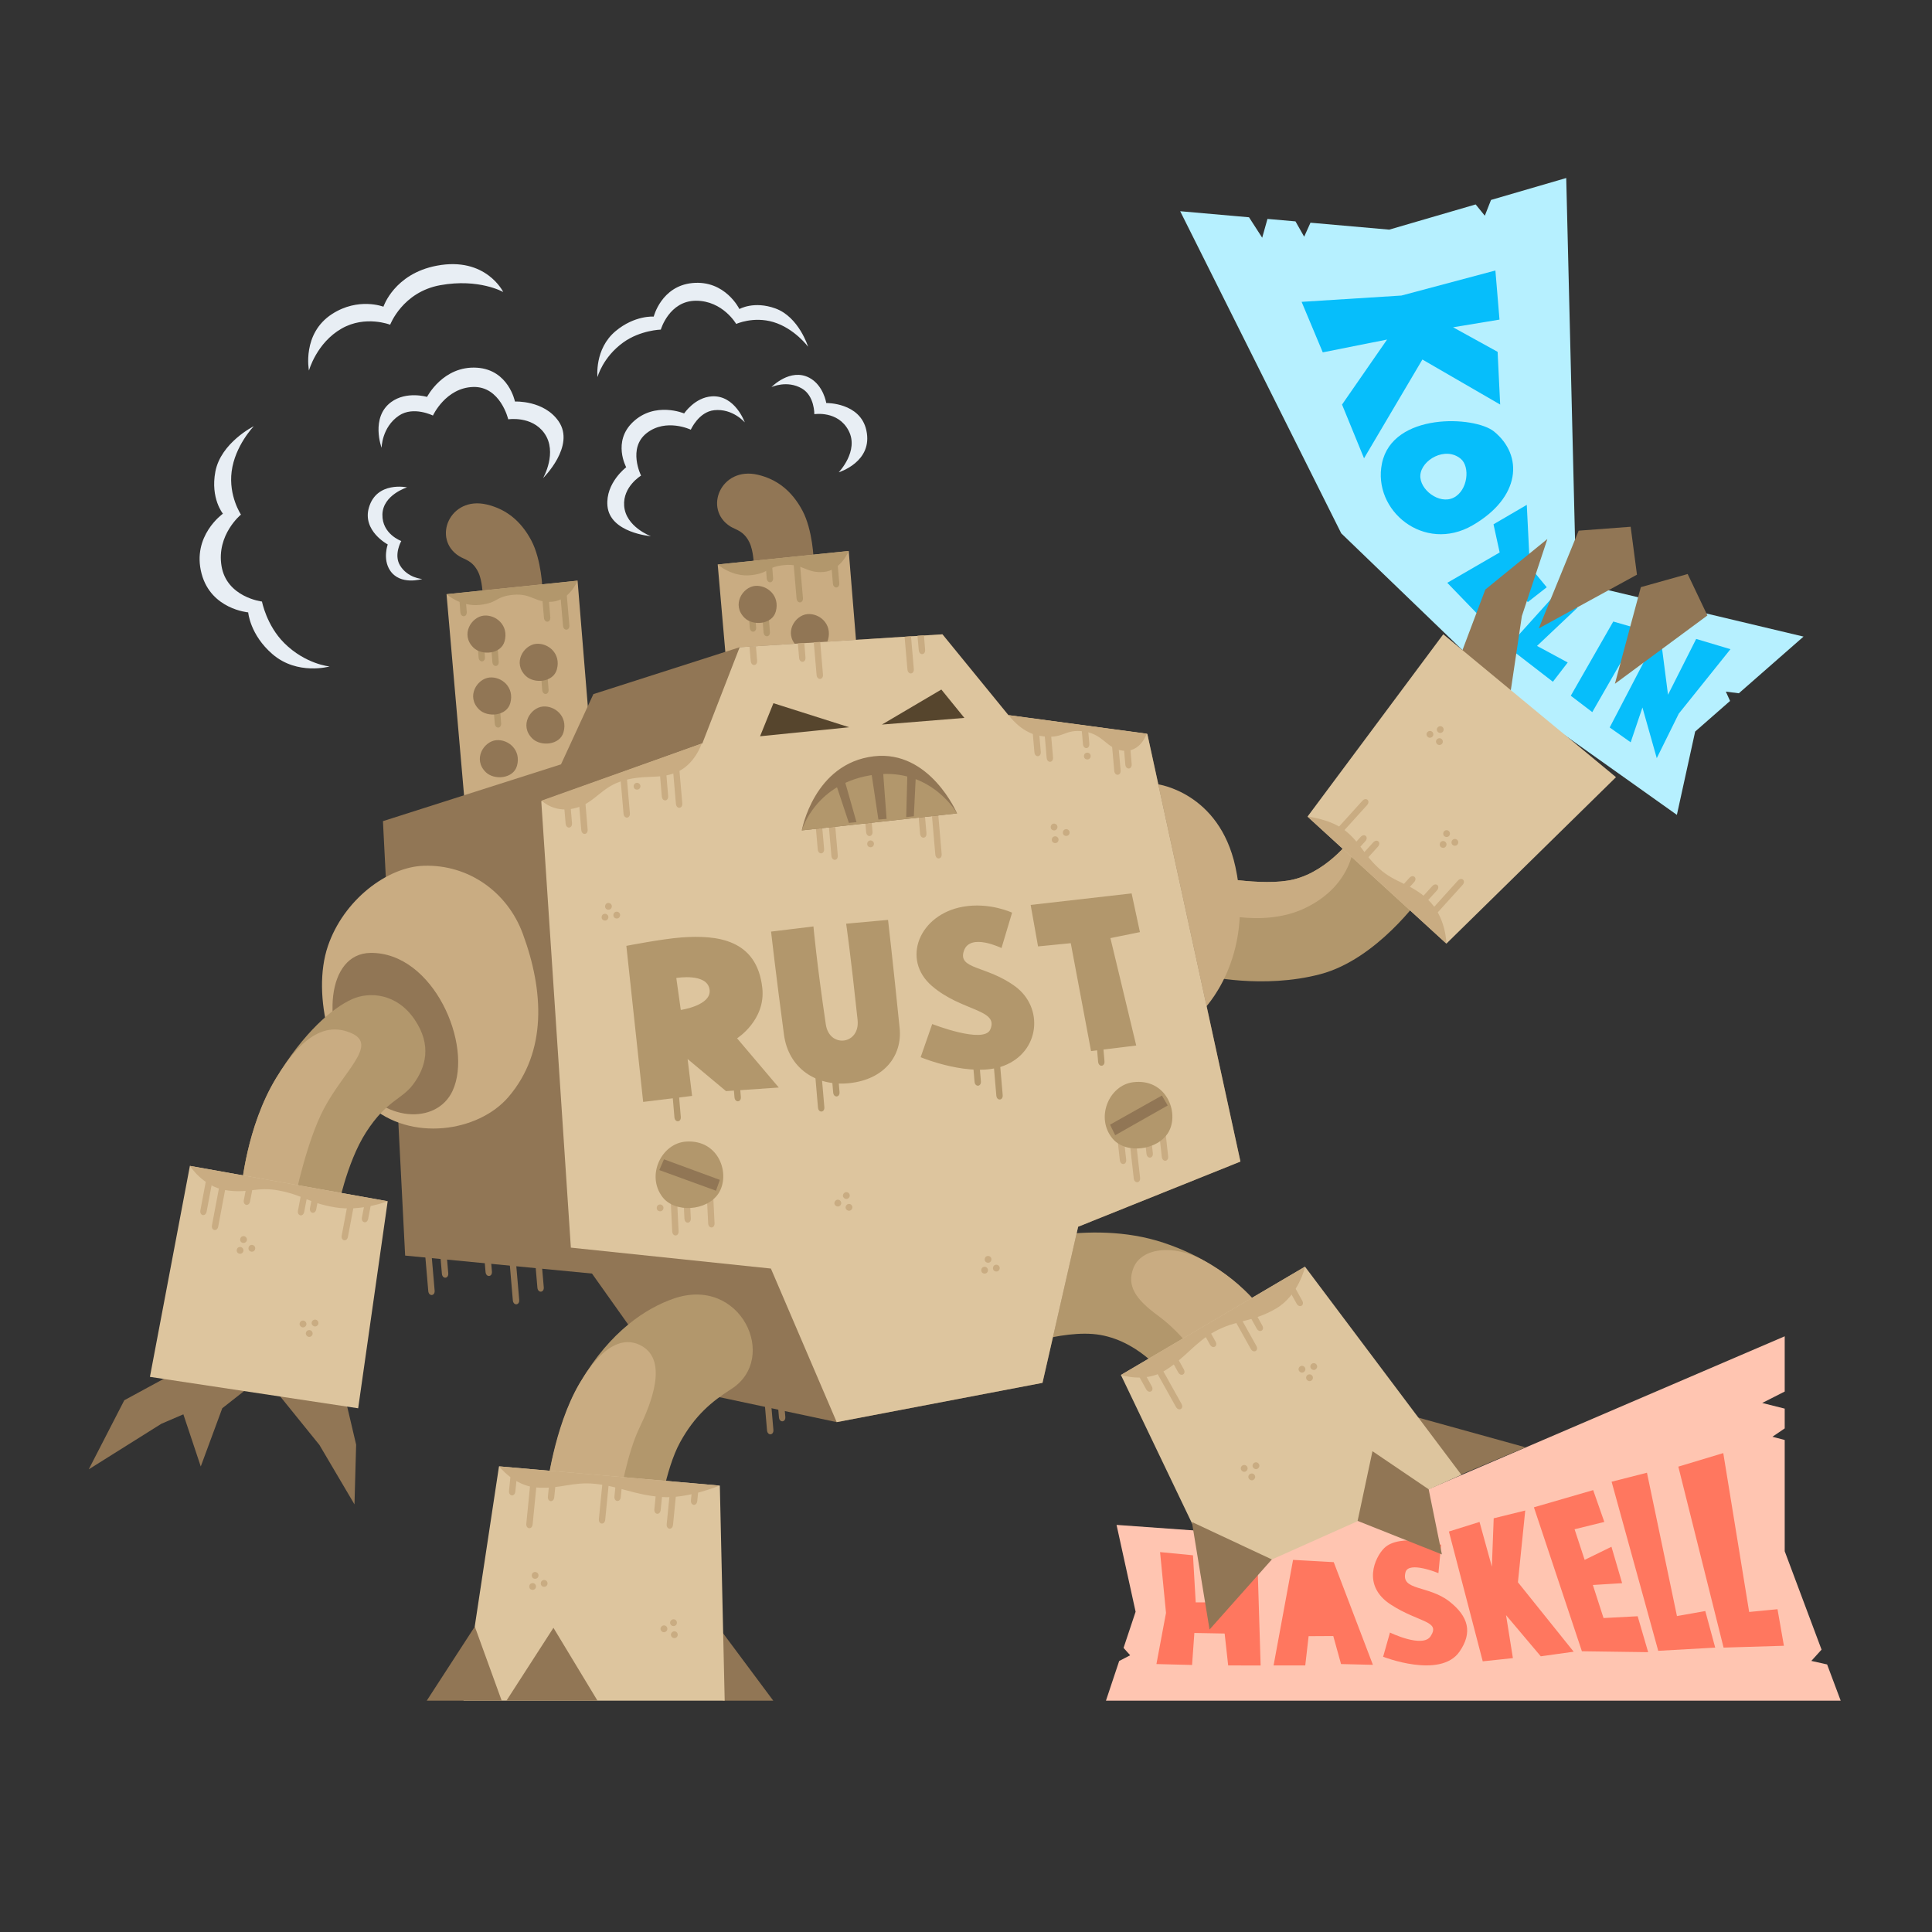 <svg xmlns="http://www.w3.org/2000/svg" viewBox="0 0 800 800"><rect x="0" y="0" width="800" height="800" fill="#333333" stroke="none"/><style>.st0{fill:#ffc5b1}.st1{fill:#ff775f}.st2{fill:#b6f0ff}.st3{fill:#06befb}.st4{fill:#b2976c}.st5{fill:#c9ac82}.st6{fill:#917655}.st7{fill:#ddc59e}.st8{fill:#56452d}.st9{fill:#e8eef4}</style><g id="Layer_1"><path class="st0" d="M457.95 704.21h304.24l-5.62-15-6.54-1.46 4.24-4.67-15.26-40.75v-46.06l-5.09-1.34 5.09-3.46v-8.19l-9.32-2.34 9.32-4.73v-22.88l-195.52 83.91-81.15-5.81 7.89 35.95-4.99 14.98 2.74 3.05-4.55 2.37z"/><path class="st1" d="M480.36 642.69l2.46 25.17-3.97 21.19 14.76.38.95-13.25 12.54.23 1.46 13.21 13.44.03-1.33-43.55-13.81-.57.37 17.98h-12.11l-1.13-19.5zM535.43 645.91l-8.07 43.71h13.12l1.39-12.11 10.21-.06 3.22 11.6 13.19.32-16.22-42.52zM596.75 639.66s-17.22-4.92-23.59 1.39c-3.81 3.77-9.39 15.55 2.78 23.4 11.73 7.57 20.63 6.62 16.46 13.06-3.3 5.1-16.84-1.51-16.84-1.51l-2.84 10.03s23.66 9.29 31.6-2.08c5.55-7.95 3.74-14.63-4.16-20.82-8.71-6.81-20.25-4.35-18.17-12.11 1.28-4.75 13.63.38 13.63.38l1.13-11.74zM599.96 634.17l14.01 53.75 12.49-1.33-2.84-17.79L638 685.84l13.63-1.9-23.09-28.76 3.03-29.71-13.06 3.22-.76 20.05-5.11-18.54zM635.16 624.14l19.87 59.61 27.44.38-4.35-14.88-14.13.75-4.42-13.69 12.12-.75-4.42-15.08-11.1 5.43-4.17-12.68 12.31-3.03-4.61-13.18zM667.33 613.55l19.31 70.02 23.59-1.33-4.1-15.14-11.74 2.08-12.42-59.36zM694.96 607.3l18.74 74.94 24.98-.76-2.65-15.14-11.74 1.14-10.72-65.79z"/><path class="st2" d="M652.62 241.2l-4.08-167.49-31.14 9.08-2.57 6.53-3.79-4.67-35.8 10.44-32.6-2.87-2.61 5.79-3.6-6.34-11.6-1.02-2.18 7.78-5.46-8.46-28.5-2.51 66.69 133.38 70.43 67.86 68.55 48.72 7.57-34.5 14.45-12.67-1.74-3.86 5.38.68 26.78-23.47z"/><path class="st3" d="M619.21 112l-38.92 10.38-41.32 2.61 8.76 20.91 26.63-5.3-18.65 26.92 9.11 22.25 24.16-40.9 32.21 18.65-1.06-21.83-18.44-10.17 19.22-3.18z"/><path class="st3" d="M618.65 178.68c-7.98-6.49-42.02-8.05-46.41 13.21-4.03 19.5 17.45 37.22 37.51 25.64 20.06-11.59 21.05-28.97 8.9-38.85zM632.21 209.05l-13.78 8.05 2.55 11.66-21.69 12.57 12.08 12.5 14.06-12.57 7.2 8.05 7.84-6.14-6.99-8.48zM643.02 247.19l-18.65 20.7 18.65 14.41 6.14-7.98-12.71-6.86 16.74-15.82zM668.02 257.36l-17.59 30.73 8.9 6.78 19.71-34.33zM666.54 301.23l20.76-39.84 3.39 26.28 11.66-23.1 14.2 4.24-21.41 26.7-9.11 18.43-5.93-20.98-4.87 14.41z"/><path class="st2" d="M604.87 189.98c-6.36-5.3-16.29.44-16.74 6.78-.42 5.93 7.84 12.29 13.77 9.32 5.94-2.96 6.91-12.82 2.97-16.1z"/><g><path class="st4" d="M499.96 362.51s22.81 4.77 35.66 1.66c15.17-3.67 25.3-18.66 25.3-18.66l27.37 25.92s-18.04 25.71-41.47 31.93c-23.91 6.35-47.9.62-47.9.62l1.04-41.47z"/><path class="st5" d="M499.96 362.51s22.81 4.77 35.66 1.66c15.17-3.67 25.3-18.66 25.3-18.66s1.72 19.78-20.42 30.47c-18.23 8.8-40.73 1.02-40.73 1.02l.19-14.49z"/><path class="st6" d="M604.25 272.73l10.78-28.61 25.71-20.94-10.57 31.93-5.19 34.83z"/><path class="st7" d="M597.63 262.64l-56.21 75.49 57.51 52.6 70.22-68.92z"/><path class="st6" d="M653.69 219.74l-16.53 40.48 40.67-22.26-2.61-19.84zM679.44 243.12l-10.74 40.02 38.3-28.29-8.17-17.16z"/><path class="st5" d="M594.72 378.48s9.96-10.98 10.91-12.06c1.53-1.72-.41-3.52-1.99-1.74-.81.91-11.11 12.29-11.11 12.29l2.19 1.51zM590.66 373.48s3.41-3.72 4.36-4.79c1.53-1.72-.41-3.52-1.99-1.74-.81.91-4.56 5.02-4.56 5.02l2.19 1.51zM598.31 343.93c-.9.49-.93 1.93-.12 2.41.93.56 2.03.1 2.2-.97.18-1.11-1.03-2.01-2.08-1.44zM596.87 348.42c-.9.49-.93 1.93-.12 2.41.93.56 2.03.1 2.2-.97.19-1.11-1.03-2.02-2.08-1.44zM601.74 347.56c-.9.49-.93 1.93-.12 2.41.93.56 2.03.1 2.2-.97.19-1.11-1.03-2.02-2.08-1.44z"/><path class="st5" d="M541.42 338.13s9.52.97 15.66 5.85 7.63 9.91 13.99 15.68c6.57 5.97 13.03 6.15 19.97 12.61 7.84 7.3 7.88 18.46 7.88 18.46l-57.5-52.6z"/><path class="st5" d="M555.17 345.43s9.96-10.98 10.91-12.06c1.53-1.72-.41-3.52-1.99-1.74-.81.91-11.11 12.29-11.11 12.29l2.19 1.51zM561 353.12s3.41-3.72 4.36-4.79c1.53-1.72-.41-3.52-1.99-1.74-.81.91-4.56 5.02-4.56 5.02l2.19 1.51zM566.22 355.38s3.41-3.72 4.36-4.79c1.53-1.72-.41-3.52-1.99-1.74-.81.91-4.56 5.02-4.56 5.02l2.19 1.51zM581.2 370.07s3.41-3.72 4.36-4.79c1.53-1.72-.41-3.52-1.99-1.74-.81.91-4.56 5.02-4.56 5.02l2.19 1.51z"/><g><path class="st5" d="M596.82 300.75c-.97-.33-2.05.62-1.85 1.54.22 1.06 1.3 1.56 2.21.96.93-.61.78-2.12-.36-2.5zM592.55 302.73c-.97-.33-2.05.62-1.85 1.54.22 1.06 1.3 1.56 2.21.96.93-.6.78-2.11-.36-2.5zM596.48 305.73c-.97-.33-2.05.62-1.85 1.54.22 1.06 1.3 1.56 2.21.96.93-.6.77-2.11-.36-2.5z"/></g></g><g><path class="st4" d="M525.12 545.98s-11.87-20.91-43.23-31.36c-31.46-10.49-65.55 1.7-65.55 1.7l-.95 43.34s24.12-9.71 40.23-6.89c17.36 3.05 28.02 18.39 28.02 18.39l41.48-25.18z"/><path class="st5" d="M524.98 545.98s-7.84-14.04-27.18-24.37c-12.21-6.52-25.23-4.86-28.48 3.46-2.9 7.42 1.08 13.04 10.1 19.64 10.44 7.63 17.27 18.33 17.27 18.33l28.29-17.06z"/><path class="st6" d="M579.94 584.97l51.76 14.34-28.11 11.85z"/><path class="st7" d="M505.32 655.28l99.8-44.59-64.74-86.18-76.23 44.85z"/><path class="st6" d="M493.54 630.22l7.31 44.53 25.8-29.02zM562.16 629.77l6.15-28.86 23.27 15.77 5.48 26.97z"/><path class="st5" d="M464.15 569.34s9.58 3.24 17.68-1.5c8.36-4.89 12.77-11.86 21.12-16.46 9.08-5 15.61-3.79 25.43-9.54 9.41-5.51 12.04-17.38 12.04-17.38l-76.27 44.88z"/><path class="st5" d="M479.01 568.37s7.21 12.95 7.92 14.2c1.14 2 3.47.74 2.28-1.32-.61-1.06-8.08-14.46-8.08-14.46l-2.12 1.58zM484.73 562.59s2.43 4.42 3.14 5.67c1.14 2 3.47.74 2.28-1.32-.61-1.06-3.29-5.93-3.29-5.93l-2.13 1.58zM513.78 607.99c-.04 1.03 1.18 1.78 2.01 1.33.95-.52 1.12-1.69.29-2.39-.85-.72-2.26-.14-2.3 1.06zM516.91 611.51c-.04 1.03 1.18 1.78 2.01 1.33.95-.52 1.12-1.69.29-2.39-.86-.72-2.26-.14-2.3 1.06zM518.65 606.88c-.04 1.03 1.18 1.78 2.01 1.33.95-.52 1.12-1.69.29-2.39-.85-.71-2.25-.13-2.3 1.06zM510 544.36s7.21 12.95 7.92 14.2c1.14 2 3.47.74 2.28-1.32-.61-1.06-8.08-14.46-8.08-14.46l-2.12 1.58zM533.77 534.16s2.43 4.42 3.14 5.67c1.14 2 3.47.74 2.28-1.32-.61-1.06-3.29-5.93-3.29-5.93l-2.13 1.58zM517.24 544.47s2.43 4.42 3.14 5.67c1.14 2 3.47.74 2.28-1.32-.61-1.06-3.29-5.93-3.29-5.93l-2.13 1.58zM471.47 569.61s2.43 4.42 3.14 5.67c1.14 2 3.47.74 2.28-1.32-.61-1.06-3.29-5.93-3.29-5.93l-2.13 1.58zM497.88 551.11s2.43 4.42 3.14 5.67c1.14 2 3.47.74 2.28-1.32-.61-1.06-3.29-5.93-3.29-5.93l-2.13 1.58z"/><g><path class="st5" d="M537.7 566.92c-.04 1.03 1.18 1.78 2.01 1.33.95-.52 1.12-1.69.29-2.39-.85-.71-2.25-.13-2.3 1.06zM540.83 570.45c-.04 1.03 1.18 1.78 2.01 1.33.95-.52 1.12-1.69.29-2.39-.86-.72-2.26-.14-2.3 1.06zM542.58 565.82c-.04 1.03 1.18 1.78 2.01 1.33.95-.52 1.12-1.69.29-2.39-.86-.72-2.26-.13-2.3 1.06z"/></g></g><g><path class="st6" d="M336.91 231.7s-.36-12.22-4.63-20.24c-4.52-8.5-10.82-13.05-18.41-14.86-15.39-3.66-22.82 14.32-11.41 21.42 2.26 1.41 5.49 1.72 7.86 6.57 1.74 3.57 1.83 9.47 1.83 9.47l24.76-2.36z"/><path class="st5" d="M297.19 233.75l9.04 103.77 53.82-3.87-8.61-105.5z"/><path class="st4" d="M328.45 231.62s1.25 14.77 1.39 16.2c.22 2.29 2.86 2.1 2.63-.27-.12-1.21-1.42-16.5-1.42-16.5l-2.6.57z"/><path class="st4" d="M297.19 233.74s5.9 5.28 13.74 4.43c7.84-.85 6.3-3.48 13.93-4.19s9.01 3.5 16.21 2.86c7.2-.64 10.36-8.7 10.36-8.7l-54.24 5.6z"/><path class="st4" d="M343.88 229.93s.87 10.29 1.01 11.72c.22 2.29 2.86 2.1 2.63-.27-.12-1.21-1.04-12.02-1.04-12.02l-2.6.57zM316.97 233.01s.37 5.06.51 6.49c.22 2.29 2.86 2.1 2.63-.27-.12-1.21-.54-6.79-.54-6.79l-2.6.57zM315.66 255.36s.37 5.06.51 6.49c.22 2.29 2.86 2.1 2.63-.27-.12-1.21-.54-6.79-.54-6.79l-2.6.57zM309.95 253.46s.37 5.06.51 6.49c.22 2.29 2.86 2.1 2.63-.27-.12-1.21-.54-6.79-.54-6.79l-2.6.57z"/><path class="st6" d="M312.65 242.61c-5.15.48-9.84 7.87-4.3 13.27 3.44 3.34 11.39 2.77 12.89-2.67 1.81-6.59-3.64-11.06-8.59-10.6zM315 268.24c-5.15.48-9.84 7.87-4.3 13.27 3.44 3.34 11.39 2.77 12.89-2.67 1.81-6.6-3.63-11.06-8.59-10.6zM334.28 254.3c-5.15.48-9.84 7.87-4.3 13.27 3.44 3.34 11.39 2.77 12.89-2.67 1.82-6.59-3.63-11.06-8.59-10.6zM317.77 294.2c-5.15.48-9.84 7.87-4.3 13.27 3.44 3.34 11.39 2.77 12.89-2.67 1.81-6.59-3.63-11.06-8.59-10.6zM337.05 280.26c-5.15.48-9.84 7.87-4.3 13.27 3.44 3.34 11.39 2.77 12.89-2.67 1.81-6.59-3.63-11.06-8.59-10.6zM224.62 244.01s-.36-12.22-4.63-20.24c-4.52-8.5-10.82-13.05-18.41-14.86-15.39-3.66-22.82 14.32-11.41 21.42 2.26 1.41 5.49 1.72 7.86 6.57 1.74 3.57 1.83 9.47 1.83 9.47l24.76-2.36z"/><path class="st5" d="M184.9 246.05l9.04 103.77 53.83-3.87-8.61-105.5z"/><path class="st4" d="M231.74 242.92s1.25 14.77 1.39 16.2c.22 2.29 2.86 2.1 2.63-.27-.12-1.21-1.42-16.5-1.42-16.5l-2.6.57z"/><path class="st4" d="M184.9 246.05s5.9 5.28 13.74 4.43c7.84-.85 6.3-3.48 13.93-4.19 7.63-.71 9.01 3.5 16.21 2.86 7.2-.64 10.36-8.7 10.36-8.7l-54.24 5.6z"/><path class="st4" d="M224.23 244.09s.87 10.29 1.01 11.72c.22 2.29 2.86 2.1 2.63-.27-.12-1.21-1.04-12.02-1.04-12.02l-2.6.57zM190.12 247.06s.37 5.06.51 6.49c.22 2.29 2.86 2.1 2.63-.27-.12-1.21-.54-6.79-.54-6.79l-2.6.57zM203.37 267.66s.37 5.06.51 6.49c.22 2.29 2.86 2.1 2.63-.27-.12-1.21-.54-6.79-.54-6.79l-2.6.57zM197.66 265.76s.37 5.06.51 6.49c.22 2.29 2.86 2.1 2.63-.27-.12-1.21-.54-6.79-.54-6.79l-2.6.57zM224.01 279.25s.37 5.06.51 6.49c.22 2.29 2.86 2.1 2.63-.27-.12-1.21-.54-6.79-.54-6.79l-2.6.57zM204.37 293.17s.37 5.06.51 6.49c.22 2.29 2.86 2.1 2.63-.27-.12-1.21-.54-6.79-.54-6.79l-2.6.57z"/><path class="st6" d="M200.36 254.91c-5.15.48-9.84 7.87-4.3 13.27 3.44 3.34 11.39 2.77 12.89-2.67 1.81-6.59-3.63-11.06-8.59-10.6zM202.71 280.54c-5.15.48-9.84 7.87-4.3 13.27 3.44 3.34 11.39 2.77 12.89-2.67 1.82-6.59-3.63-11.06-8.59-10.6zM221.99 266.6c-5.15.48-9.84 7.87-4.3 13.27 3.44 3.34 11.39 2.77 12.89-2.67 1.82-6.59-3.63-11.06-8.59-10.6zM205.48 306.5c-5.15.48-9.84 7.87-4.3 13.27 3.44 3.34 11.39 2.77 12.89-2.67 1.82-6.59-3.63-11.06-8.59-10.6zM224.76 292.56c-5.15.48-9.84 7.87-4.3 13.27 3.44 3.34 11.39 2.77 12.89-2.67 1.82-6.59-3.63-11.05-8.59-10.6z"/><path class="st5" d="M479.25 324.72s25.57 3.22 32.31 34.24c8.29 38.17-13.4 59.28-13.4 59.28l-18.91-93.52z"/><path class="st6" d="M158.57 340.02l9.19 179.89 77.37 7.44 33.41 47.06 67.92 14.46 85.21-16.26 14.77-64.65 67.2-26.98-38.56-177.08-57.51-7.74-27.34-33.5-83.95 5.35-60.57 19.41-13.41 29.08z"/><path class="st7" d="M390.23 262.66l-83.95 5.35-15.45 39.81-66.7 23.92 12.25 184.88 82.83 8.66 27.25 63.59 85.21-16.26 14.77-64.65 67.2-26.98-38.56-177.08-57.51-7.74z"/><path class="st5" d="M210.57 454.19c16.01-18.72 14.65-43.92 5.89-67.6-6.32-17.1-22.32-28.69-40.97-28.1-15.23.48-33.28 14.26-39.73 33.3-6.9 20.37 1.56 51.83 17.27 65.93 16.83 15.09 44.96 11.19 57.54-3.53z"/><path class="st6" d="M153.36 394.58c-18.05.26-20.61 29.77-7.19 51.26 12.05 19.31 34.72 19.92 41.22 5.87 8.7-18.79-7.89-57.51-34.03-57.13z"/><path class="st4" d="M319.28 385.76s1.95 17.35 5.35 42.69c1.85 13.82 13.22 21.51 27 20.07 14.68-1.53 22.03-11.51 20.89-22.81-2.86-28.22-4.8-44.8-4.8-44.8l-17.35 1.57s1.77 11.91 4.74 39.84c1.09 10.3-11.68 11.8-13.15 1.9-3.83-25.84-5.13-40.6-5.13-40.6l-17.55 2.14zM419.08 377.92s-9.28-4.42-20.32-2.47c-18.14 3.21-25.65 21.83-12.87 32.82 12.32 10.6 27.93 9.6 24.14 18.07-2.71 6.05-24.02-2.31-24.02-2.31l-4.79 13.74s20.96 8.75 34.46 3.53c14.99-5.79 16.59-24.08 4.71-32.84-11.87-8.76-24.04-6.94-21.22-14.85 2.63-7.4 15.53-1.04 15.53-1.04l4.38-14.65zM468.58 369.94l-41.81 4.77 3.06 17.18 13.55-1.34 8.4 44.68 18.71-2.3-10.69-44.48 12.22-2.48zM322.48 450.32l-17.27-20.38s11.92-7.53 10.44-20.88c-2.24-20.13-18.64-21.99-33.55-20.88-7.95.6-22.74 3.48-22.74 3.48l6.96 64.62 20.26-2.49-1.86-15.28 15.91 13.3 21.85-1.49zM281.9 418.2l-1.86-13.23s12.86-2.24 13.79 4.85c.86 6.53-11.93 8.38-11.93 8.38z"/><path class="st4" d="M337.32 442.45s1.25 14.77 1.39 16.2c.22 2.29 2.86 2.1 2.63-.27-.12-1.21-1.42-16.5-1.42-16.5l-2.6.57zM411.17 437.47s1.25 14.77 1.39 16.2c.22 2.29 2.86 2.1 2.63-.27-.12-1.21-1.42-16.5-1.42-16.5l-2.6.57zM277.88 446.48s1.25 14.77 1.39 16.2c.22 2.29 2.86 2.1 2.63-.27-.12-1.21-1.42-16.5-1.42-16.5l-2.6.57zM453.32 423.48s1.25 14.77 1.39 16.2c.22 2.29 2.86 2.1 2.63-.27-.12-1.21-1.42-16.5-1.42-16.5l-2.6.57zM402.15 431.75s1.25 14.77 1.39 16.2c.22 2.29 2.86 2.1 2.63-.27-.12-1.21-1.42-16.5-1.42-16.5l-2.6.57zM343.61 436.2s1.25 14.77 1.39 16.2c.22 2.29 2.86 2.1 2.63-.27-.12-1.21-1.42-16.5-1.42-16.5l-2.6.57zM302.75 438.21s1.25 14.77 1.39 16.2c.22 2.29 2.86 2.1 2.63-.27-.12-1.21-1.42-16.5-1.42-16.5l-2.6.57z"/><g><path class="st5" d="M282.42 484.46s.91 18.72.99 20.15c.14 2.3 2.78 2.21 2.64-.17-.07-1.22-1.01-20.45-1.01-20.45l-2.62.47zM292.25 486.45s.91 18.72.99 20.15c.14 2.3 2.78 2.21 2.64-.17-.07-1.22-1.01-20.45-1.01-20.45l-2.62.47zM277.36 489.76s.91 18.72.99 20.15c.14 2.3 2.78 2.21 2.64-.17-.07-1.22-1.01-20.45-1.01-20.45l-2.62.47z"/><path class="st4" d="M284.07 472.71c-10.12.68-16.57 13.9-9.82 22.87 5.16 6.85 18.48 5.9 23.25-1.39 5.08-7.77.38-22.4-13.43-21.48z"/><path class="st6" d="M298.07 488.56l-23.13-8.51-1.93 4.46 23.46 8.54z"/><path class="st5" d="M272.64 498.92c-.9.49-.93 1.93-.12 2.41.93.56 2.03.1 2.2-.97.19-1.11-1.03-2.02-2.08-1.44z"/></g><g><path class="st5" d="M472.5 457.72s2.07 18.63 2.24 20.05c.28 2.29 2.91 2.03 2.62-.33-.15-1.21-2.28-20.35-2.28-20.35l-2.58.63zM467.22 467.91s2.07 18.63 2.24 20.05c.28 2.29 2.91 2.03 2.62-.33-.15-1.21-2.28-20.35-2.28-20.35l-2.58.63zM478.84 459.01s2.07 18.63 2.24 20.05c.28 2.29 2.91 2.03 2.62-.33-.15-1.21-2.28-20.35-2.28-20.35l-2.58.63zM461.46 460.37s2.07 18.63 2.24 20.05c.28 2.29 2.91 2.03 2.62-.33-.15-1.21-2.28-20.35-2.28-20.35l-2.58.63z"/><path class="st4" d="M469.15 448.13c-10.06 1.3-15.68 14.9-8.38 23.43 5.58 6.52 18.81 4.74 23.12-2.83 4.58-8.06-1.02-22.37-14.74-20.6z"/><path class="st6" d="M481.13 453.63l-21.49 12.07 2.14 4.37 21.73-12.31z"/></g><g><path class="st5" d="M336.87 331.64s1.6 18.67 1.74 20.1c.22 2.29 2.86 2.1 2.63-.27-.12-1.21-1.77-20.4-1.77-20.4l-2.6.57zM356.91 324.48s1.6 18.67 1.74 20.1c.22 2.29 2.86 2.1 2.63-.27-.12-1.21-1.77-20.4-1.77-20.4l-2.6.57zM385.55 333.74s1.6 18.67 1.74 20.1c.22 2.29 2.86 2.1 2.63-.27-.12-1.21-1.77-20.4-1.77-20.4l-2.6.57zM379.25 325.15s1.6 18.67 1.74 20.1c.22 2.29 2.86 2.1 2.63-.27-.12-1.21-1.77-20.4-1.77-20.4l-2.6.57zM342.53 334.32s1.6 18.67 1.74 20.1c.22 2.29 2.86 2.1 2.63-.27-.12-1.21-1.77-20.4-1.77-20.4l-2.6.57z"/><path class="st8" d="M314.73 304.87l36.91-3.73-31.38-9.96zM365.18 300.03l34.15-2.76-9.54-11.75z"/><path class="st6" d="M332.01 343.85l64.28-7.05s-11.22-26.34-34.42-23.64c-24.89 2.91-29.86 30.69-29.86 30.69z"/><path class="st4" d="M332.01 343.85l64.28-7.05s-10.5-18.78-33.69-16.07c-24.89 2.9-30.59 23.12-30.59 23.12z"/><path class="st6" d="M365.25 314.03l-5.25.53 3.73 24.8 3.39-.28zM348.8 319.85l-3.37 2.64 6.07 18.25 3.16-.31zM375.81 317.05l3.52 2.02-.93 18.92-3.16.37z"/></g><path class="st5" d="M233.21 329.21s.87 10.42 1.01 11.85c.22 2.29 2.86 2.1 2.63-.27-.12-1.21-1.04-12.16-1.04-12.16l-2.6.58zM239.31 327.23s1.24 15.03 1.38 16.46c.22 2.29 2.86 2.1 2.63-.27-.12-1.21-1.41-16.76-1.41-16.76l-2.6.57zM256.8 320.74s1.25 14.77 1.39 16.2c.22 2.29 2.86 2.1 2.63-.27-.12-1.21-1.42-16.5-1.42-16.5l-2.6.57zM278.15 312.77s1.6 18.67 1.74 20.1c.22 2.29 2.86 2.1 2.63-.27-.12-1.21-1.77-20.4-1.77-20.4l-2.6.57zM272.79 314.95s1.11 13.44 1.25 14.86c.22 2.29 2.86 2.1 2.63-.27-.12-1.21-1.28-15.17-1.28-15.17l-2.6.58z"/><path class="st5" d="M224.29 331.5s5.6 5.85 15.02 2.8c6.86-2.22 9.87-8.04 17.44-10.63 9.48-3.25 15.64-.78 22.97-3.69 8.02-3.18 10.82-12.09 10.82-12.09l-66.25 23.61zM417.66 296.1s4.91 7.13 12.6 8.54c10.4 1.91 10.07-3.09 18.85-1.72 7.92 1.24 9.1 7.1 15.8 7.92 7.35.91 9.93-7.06 9.93-7.06l-57.18-7.68z"/><path class="st5" d="M427.28 299.35s.92 10.74 1.05 12.17c.22 2.29 2.86 2.1 2.63-.27-.12-1.21-1.08-12.47-1.08-12.47l-2.6.57zM432.15 299.39s1.11 13.01 1.25 14.44c.22 2.29 2.86 2.1 2.63-.27-.12-1.21-1.27-14.74-1.27-14.74l-2.61.57zM447.85 301.4s.44 5.33.58 6.76c.22 2.29 2.86 2.1 2.63-.27-.12-1.21-.61-7.06-.61-7.06l-2.6.57zM464.93 304.4s.9 10.77 1.04 12.2c.22 2.29 2.86 2.1 2.63-.27-.12-1.21-1.07-12.5-1.07-12.5l-2.6.57zM460.07 304.26s1.19 13.52 1.32 14.95c.22 2.29 2.86 2.1 2.63-.27-.12-1.21-1.35-15.25-1.35-15.25l-2.6.57zM449.54 311.83c-.9.49-.93 1.93-.12 2.41.93.56 2.03.1 2.2-.97.19-1.11-1.03-2.01-2.08-1.44z"/><g><path class="st5" d="M435.78 341.21c-.9.49-.93 1.93-.12 2.41.93.56 2.03.1 2.2-.97.19-1.11-1.03-2.02-2.08-1.44zM440.81 343.5c-.9.49-.93 1.93-.12 2.41.93.56 2.03.1 2.2-.97.19-1.11-1.03-2.02-2.08-1.44zM436.23 346.46c-.9.49-.93 1.93-.12 2.41.93.56 2.03.1 2.2-.97.19-1.11-1.03-2.02-2.08-1.44z"/></g><path class="st5" d="M359.79 348.18c-.9.49-.93 1.93-.12 2.41.93.56 2.03.1 2.2-.97.19-1.1-1.03-2.01-2.08-1.44zM263.09 324.32c-.9.49-.93 1.93-.12 2.41.93.56 2.03.1 2.2-.97.18-1.1-1.03-2.01-2.08-1.44z"/><g><path class="st5" d="M251.25 374.05c-.9.49-.93 1.93-.12 2.41.93.56 2.03.1 2.2-.97.19-1.1-1.03-2.01-2.08-1.44zM249.82 378.54c-.9.49-.93 1.93-.12 2.41.93.56 2.03.1 2.2-.97.19-1.11-1.03-2.01-2.08-1.44zM254.69 377.68c-.9.49-.93 1.93-.12 2.41.93.56 2.03.1 2.2-.97.18-1.11-1.03-2.01-2.08-1.44z"/></g><path class="st6" d="M175.95 518.42s1.25 14.77 1.39 16.2c.22 2.29 2.86 2.1 2.63-.27-.12-1.21-1.42-16.5-1.42-16.5l-2.6.57zM181.59 511.25s1.25 14.77 1.39 16.2c.22 2.29 2.86 2.1 2.63-.27-.12-1.21-1.42-16.5-1.42-16.5l-2.6.57zM210.97 522.27s1.25 14.77 1.39 16.2c.22 2.29 2.86 2.1 2.63-.27-.12-1.21-1.42-16.5-1.42-16.5l-2.6.57zM221.14 517.04s1.25 14.77 1.39 16.2c.22 2.29 2.86 2.1 2.63-.27-.12-1.21-1.42-16.5-1.42-16.5l-2.6.57zM199.67 510.54s1.25 14.77 1.39 16.2c.22 2.29 2.86 2.1 2.63-.27-.12-1.21-1.42-16.5-1.42-16.5l-2.6.57zM316.22 576.09s1.25 14.77 1.39 16.2c.22 2.29 2.86 2.1 2.63-.27-.12-1.21-1.42-16.5-1.42-16.5l-2.6.57zM321.16 570.72s1.25 14.77 1.39 16.2c.22 2.29 2.86 2.1 2.63-.27-.12-1.21-1.42-16.5-1.42-16.5l-2.6.57z"/><g><path class="st5" d="M350.5 493.63c-1.03-.04-1.78 1.18-1.34 2.01.51.95 1.69 1.12 2.39.29.73-.85.15-2.25-1.05-2.3zM346.97 496.76c-1.03-.04-1.78 1.18-1.34 2.01.51.95 1.69 1.12 2.39.29.73-.86.15-2.26-1.05-2.3zM351.6 498.51c-1.03-.04-1.78 1.18-1.34 2.01.51.95 1.69 1.12 2.39.29.72-.85.14-2.26-1.05-2.3z"/></g><g><path class="st5" d="M408.44 520.23c-.9.49-.93 1.93-.12 2.41.93.56 2.03.1 2.2-.97.19-1.1-1.03-2.01-2.08-1.44zM407.01 524.72c-.9.49-.93 1.93-.12 2.41.93.56 2.03.1 2.2-.97.18-1.11-1.03-2.01-2.08-1.44zM411.87 523.86c-.9.49-.93 1.93-.12 2.41.93.56 2.03.1 2.2-.97.19-1.11-1.03-2.01-2.08-1.44z"/></g><path class="st5" d="M336.96 265.96s1.04 12.13 1.18 13.56c.22 2.29 2.86 2.1 2.63-.27-.12-1.21-1.14-13.45-1.14-13.45l-2.67.16zM374.57 263.68s1.04 12.13 1.18 13.56c.22 2.29 2.86 2.1 2.63-.27-.12-1.21-1.14-13.45-1.14-13.45l-2.67.16zM330.37 266.44s.39 4.57.53 5.99c.22 2.29 2.86 2.1 2.63-.27-.12-1.21-.49-5.89-.49-5.89l-2.67.17zM310.34 267.77s.39 4.57.53 5.99c.22 2.29 2.86 2.1 2.63-.27-.12-1.21-.49-5.89-.49-5.89l-2.67.17zM379.91 263.25s.39 4.57.53 5.99c.22 2.29 2.86 2.1 2.63-.27-.12-1.21-.49-5.89-.49-5.89l-2.67.17z"/></g><g><path class="st4" d="M145.81 413.72c-8.29 3.73-20.04 13.82-31.52 32.76-12.22 20.16-14.31 45.41-14.31 45.41l39.6 9.95s3.73-20.18 12.03-33.04c8.55-13.25 14.65-13.41 19.35-19.63 5.43-7.18 7.91-16.37.76-26.95-7.45-11.05-18.88-11.66-25.91-8.5z"/><path class="st5" d="M114.3 446.48c-12.22 20.16-14.31 45.41-14.31 45.41l22.29 3.66s4.69-22.93 11.84-36.46c8.4-15.91 22.53-26.47 11.33-31.31-9.59-4.14-19.68-.23-31.15 18.7z"/><path class="st6" d="M143.53 581.47l3.94 16.72-.69 24.74-14.51-24.6-18.66-23.09zM70.96 569.23l-19.49 10.58-14.72 28.61 30.07-18.87 35.24-15.13z"/><path class="st6" d="M102.06 575.24l-10.02 7.88-8.91 24.12-9.06-27.16 13.07-19.35z"/><path class="st7" d="M78.63 482.77l-16.55 87.36 86.23 13.01 12.22-85.73z"/><path class="st5" d="M85.98 485.2s-2.76 14.56-3.01 15.98c-.4 2.27 2.19 2.79 2.6.45.21-1.2 3.07-16.28 3.07-16.28l-2.66-.15z"/><path class="st5" d="M78.63 482.77s5.39 8.47 14.64 10.02c9.55 1.6 13-1.61 22.36.21 10.17 1.98 11.93 5.06 23.15 6.94 10.75 1.8 21.75-2.54 21.75-2.54l-81.9-14.63z"/><path class="st5" d="M144.5 495.63s-2.76 14.56-3.01 15.98c-.4 2.27 2.19 2.79 2.6.45.21-1.2 3.07-16.28 3.07-16.28l-2.66-.15zM90.78 491.39s-2.76 14.56-3.01 15.98c-.4 2.27 2.19 2.79 2.6.45.21-1.2 3.07-16.28 3.07-16.28l-2.66-.15zM102.18 490.59s-.97 4.95-1.22 6.36c-.4 2.27 2.19 2.79 2.6.45.21-1.2 1.27-6.66 1.27-6.66l-2.65-.15zM124.6 494.93s-.97 4.95-1.22 6.36c-.4 2.27 2.19 2.79 2.6.45.21-1.2 1.27-6.66 1.27-6.66l-2.65-.15zM129.58 493.87s-.97 4.95-1.22 6.36c-.4 2.27 2.19 2.79 2.6.45.21-1.2 1.27-6.66 1.27-6.66l-2.65-.15zM151.09 497.79s-.97 4.95-1.22 6.36c-.4 2.27 2.19 2.79 2.6.45.21-1.2 1.27-6.66 1.27-6.66l-2.65-.15zM100.15 512.03c-.9.49-.93 1.93-.12 2.41.93.56 2.03.1 2.2-.97.19-1.11-1.03-2.02-2.08-1.44zM98.72 516.51c-.9.49-.93 1.93-.12 2.41.93.56 2.03.1 2.2-.97.18-1.1-1.03-2.01-2.08-1.44zM103.59 515.65c-.9.49-.93 1.93-.12 2.41.93.56 2.03.1 2.2-.97.18-1.1-1.03-2.01-2.08-1.44z"/><g><path class="st5" d="M124.07 547.98c-.19 1.01.91 1.93 1.8 1.61 1.02-.37 1.35-1.51.63-2.32-.74-.84-2.21-.47-2.43.71zM126.65 551.92c-.19 1.01.91 1.93 1.8 1.61 1.02-.37 1.35-1.51.63-2.32-.74-.84-2.21-.47-2.43.71zM129.05 547.59c-.19 1.01.91 1.93 1.8 1.61 1.02-.37 1.35-1.51.63-2.32-.74-.84-2.21-.46-2.43.71z"/></g></g><g><path class="st4" d="M225.52 622.19s3.23-30.24 14.93-50.1c12.42-21.07 27.2-30.42 38.38-34.33 27.91-9.77 43.88 24.72 24 37.4-8.09 5.16-15.07 10.88-21.21 22.05-6.2 11.27-8.93 31.4-8.93 31.4l-47.17-6.42z"/><path class="st5" d="M226.35 617.18s2.86-26.01 13.54-44.19c10.96-18.66 20.24-19.03 26.09-15.52 10.6 6.36 3.66 23.68-1.3 33.98-4.93 10.25-7.9 27.77-7.9 27.77l-30.43-2.04z"/><path class="st6" d="M298.73 675.39l21.46 28.82h-20.84z"/><path class="st7" d="M206.62 607.18l91.45 7.98 2.01 89.05H191.93z"/><path class="st6" d="M247.41 704.21l-18.24-30.17-19.46 30.17zM207.74 704.21l-11.13-30.68-19.9 30.68z"/><path class="st5" d="M206.68 607.19s6.1 8.02 15.45 8.75c9.66.76 14.85-2.5 24.33-1.51 10.31 1.08 16.07 4.55 27.41 5.44 10.87.85 24.09-4.73 24.09-4.73l-91.28-7.95z"/><path class="st5" d="M219.53 614.76s-1.47 14.75-1.6 16.18c-.2 2.29 2.42 2.59 2.63.22.11-1.22 1.62-16.48 1.62-16.48l-2.65.08zM227.52 613.28s-.53 5.02-.65 6.45c-.2 2.29 2.42 2.59 2.63.22.11-1.22.68-6.75.68-6.75l-2.66.08zM220.78 651.17c-.85.57-.75 2 .09 2.41.98.47 2.03-.08 2.11-1.16.09-1.12-1.2-1.92-2.2-1.25zM219.75 655.76c-.85.57-.75 2 .09 2.41.98.47 2.03-.08 2.11-1.16.09-1.12-1.2-1.91-2.2-1.25zM224.52 654.48c-.85.57-.75 2 .09 2.41.98.47 2.03-.08 2.11-1.16.09-1.12-1.2-1.92-2.2-1.25zM277.66 614.96s-1.47 14.75-1.6 16.18c-.2 2.29 2.42 2.59 2.63.22.11-1.22 1.62-16.48 1.62-16.48l-2.65.08zM249.58 612.84s-1.47 14.75-1.6 16.18c-.2 2.29 2.42 2.59 2.63.22.11-1.22 1.62-16.48 1.62-16.48l-2.65.08zM211.42 610.89s-.53 5.02-.65 6.45c-.2 2.29 2.42 2.59 2.63.22.11-1.22.68-6.75.68-6.75l-2.66.08zM255.07 613.22s-.53 5.02-.65 6.45c-.2 2.29 2.42 2.59 2.63.22.11-1.22.68-6.75.68-6.75l-2.66.08zM271.6 618.52s-.53 5.02-.65 6.45c-.2 2.29 2.42 2.59 2.63.22.11-1.22.68-6.75.68-6.75l-2.66.08zM286.75 614.81s-.53 5.02-.65 6.45c-.2 2.29 2.42 2.59 2.63.22.11-1.22.68-6.75.68-6.75l-2.66.08z"/><g><path class="st5" d="M279.15 670.52c-1.01-.2-1.94.9-1.63 1.78.36 1.02 1.5 1.37 2.32.66.84-.74.48-2.22-.69-2.44zM275.19 673.06c-1.01-.2-1.94.9-1.63 1.78.36 1.02 1.5 1.37 2.32.66.84-.74.48-2.21-.69-2.44zM279.49 675.5c-1.01-.2-1.94.9-1.63 1.78.36 1.02 1.5 1.37 2.32.66.84-.74.48-2.21-.69-2.44z"/></g></g><path class="st9" d="M269.52 222.03s-10.43-3.83-11.07-12.58c-.59-7.98 7-12.51 7-12.51s-5.69-11.36 2.35-17.62c8.06-6.28 18.25-1.39 18.25-1.39s3.25-7.42 9.73-8.08c7.67-.78 12.62 5.06 12.62 5.06s-3.99-11.36-13.61-10.79c-7.1.42-11.5 7.08-11.5 7.08s-12.05-5.14-21.22 3.57c-8.56 8.13-2.77 18.71-2.77 18.71s-8.6 6.47-7.77 15.98c.98 11.2 17.99 12.57 17.99 12.57zM224.87 197.98s6.18-10.72.49-18.65c-5.19-7.24-14.91-5.7-14.91-5.7s-3.24-13.77-14.58-13.39c-11.37.38-16.6 11.83-16.6 11.83s-8.07-4.03-14.08.03c-7.12 4.81-7.18 13.33-7.18 13.33s-4.7-12.55 3.94-18.93c6.37-4.7 14.88-2.15 14.88-2.15s6.64-12.99 20.68-12.09c13.11.85 15.72 14.01 15.72 14.01s11.97-.61 18.04 8.12c7.16 10.28-6.4 23.59-6.4 23.59zM168.55 201.81s-10.01 3.1-10.2 11.22c-.19 8.14 7.81 10.99 7.81 10.99s-3.21 5.6-.55 10.06c3.14 5.28 9.23 5.67 9.23 5.67s-9.16 2.84-13.36-3.59c-3.1-4.74-.93-10.72-.93-10.72s-10.61-5.6-7.79-15.27c3.22-11.05 15.79-8.36 15.79-8.36zM347.29 195.57s8.5-8.81 4.11-17.23c-4.39-8.44-14.2-6.84-14.2-6.84s.12-7.54-5.11-10.61c-6.19-3.63-12.65-.6-12.65-.6s7.77-8.07 15.7-3.86c5.85 3.11 7 10.45 7 10.45s14.02-.25 16.58 11.23c2.95 13.13-11.43 17.46-11.43 17.46zM136.48 275.97s-9.99-.91-18.82-9.73c-7.3-7.29-9.18-17.15-9.18-17.15s-14.61-1.75-16.75-14.71c-2.15-12.99 8.05-21.3 8.05-21.3s-5.17-7.68-3.86-17.85c1.38-10.72 9.18-18.75 9.18-18.75s-13.66 6.8-15.93 18.85c-2.08 11.05 3.14 17.38 3.14 17.38s-13.05 9.18-8.82 24.91c3.94 14.69 19.28 15.95 19.28 15.95s.74 9.29 10.06 17.31c10.32 8.89 23.65 5.09 23.65 5.09zM247.41 156.15s2.13-8.2 10.68-14.36c7.07-5.09 15.54-5.31 15.54-5.31s3.45-11.93 14.55-11.95c11.12-.02 16.66 9.61 16.66 9.61s7.11-3.26 15.4-.78c8.75 2.62 14.37 10.21 14.37 10.21s-3.8-12.32-13.53-15.85c-8.92-3.24-14.91.25-14.91.25s-5.87-12.13-19.55-10.76c-12.78 1.28-15.93 13.89-15.93 13.89s-7.84-.65-15.8 6.02c-8.83 7.4-7.48 19.03-7.48 19.03zM208.38 120.92s-10.02-5.74-26.08-2.83c-15.65 2.84-20.74 16.37-20.74 16.37s-10.23-4.03-20.07 1.57c-10.44 5.94-13.56 17.41-13.56 17.41s-3.03-15.28 9.58-23.42c10.92-7.05 21.26-3.02 21.26-3.02s4.46-13.65 22.08-16.98c20.39-3.87 27.53 10.9 27.53 10.9z"/></g><g id="Layer_2" display="none"><path fill="#0000b5" d="M98.21-268.39h28v28h-28z"/><path fill="#7cdfff" d="M98.21-157.14h28v28h-28z"/><path class="st3" d="M98.21-184.98h28v28h-28z"/><path fill="#f6f8fb" d="M62.05-74.17h28v28h-28z"/><path class="st9" d="M62.05-101.42h28v28h-28z"/><path fill="#d9e0e8" d="M62.05-128.83h28v28h-28z"/><path fill="#c3ccd9" d="M62.05-156.5h28v28h-28z"/><path fill="#acb1ba" d="M62.05-184.47h28v28h-28z"/><path fill="#909296" d="M62.05-212.14h28v28h-28z"/><path fill="#767676" d="M62.05-239.72h28v28h-28z"/><path fill="#0293f4" d="M98.21-212.89h28v28h-28z"/><path fill="#0063fb" d="M98.21-240.73h28v28h-28z"/><path fill="#f1f9ff" d="M98.21-74.17h28v28h-28z"/><path d="M100.23-52.35l3.61 3.91 4.01-6.43-4.18 3.64z"/><path class="st2" d="M98.21-129.09h28v28h-28z"/><path fill="#dbf5ff" d="M98.21-101.42h28v28h-28z"/><path d="M100.23-107.27l3.61 3.91 4.01-6.42-4.18 3.63zM100.23-163.6l3.61 3.91 4.01-6.43-4.18 3.64zM100.23-219.69l3.61 3.92 4.01-6.43-4.18 3.63z"/><path fill="#ffad96" d="M134.46-157.25h28v28h-28z"/><path fill="#ff937b" d="M134.46-184.55h28v28h-28z"/><path class="st1" d="M134.46-212.05h28v28h-28z"/><path fill="#ff5844" d="M134.46-239.96h28v28h-28z"/><path fill="#e4290a" d="M134.46-267.88h28v28h-28z"/><path fill="#ffdbcc" d="M134.46-101.42h28v28h-28z"/><path fill="#ffefef" d="M134.46-74.17h28v28h-28z"/><path class="st0" d="M134.46-129.45h28v28h-28z"/><path d="M136.48-53.1l3.61 3.91 4.01-6.43-4.18 3.64z"/><path fill="#fff5c8" d="M170.71-74.17h28v28h-28z"/><path fill="#ffec99" d="M170.71-101.92h28v28h-28z"/><path fill="#f7d857" d="M170.71-129.73h28v28h-28z"/><path fill="#e6bf3d" d="M170.71-157.56h28v28h-28z"/><path fill="#d3a526" d="M170.71-185.06h28v28h-28z"/><path d="M172.73-52.35l3.61 3.91 4.01-6.43-4.18 3.64zM136.48-218.59l3.61 3.91 4.01-6.42-4.18 3.63z"/><path fill="#7df2c5" d="M206.21-101.98h28v28h-28z"/><path fill="#2ee69f" d="M206.21-129.48h28v28h-28z"/><path fill="#06c484" d="M206.21-157.2h28v28h-28z"/><path fill="#199c6c" d="M206.21-185.06h28v28h-28z"/><path fill="#277450" d="M206.21-212.89h28v28h-28z"/><path fill="#ccffec" d="M206.21-74.17h28v28h-28z"/><path d="M208.23-52.35l3.61 3.91 4.01-6.43-4.18 3.64zM208.22-108.1l3.62 3.91 4.01-6.43-4.18 3.64zM136.48-246.84l3.61 3.91 4.01-6.42-4.18 3.63z"/><path fill="#474445" d="M62.05-267.39h28v28h-28z"/><path fill="#353233" d="M62.05-295.26h28v28h-28z"/><path d="M64.23-218.68l3.61 3.91 4.01-6.43-4.18 3.64z"/><path fill="#fff" d="M64.23-246.43l3.61 3.91 4.01-6.43-4.18 3.64z"/><path class="st8" d="M240.98-240.39h28v28h-28z"/><path fill="#f0d9b4" d="M240.98-74.3h28v28h-28z"/><path class="st4" d="M240.98-157.48h28v28h-28z"/><path class="st6" d="M240.98-184.85h28v28h-28z"/><path fill="#6d5a3f" d="M240.98-212.52h28v28h-28z"/><path fill="#905f5a" d="M268.9-184.85h28v28h-28z"/><path class="st7" d="M240.98-101.98h28v28h-28z"/><path class="st5" d="M240.98-129.64h28v28h-28z"/><path d="M64.23-136.23l3.61 3.91 4.01-6.43-4.18 3.64zM64.23-53.33l3.61 3.91 4.01-6.43-4.18 3.64z"/></g></svg>